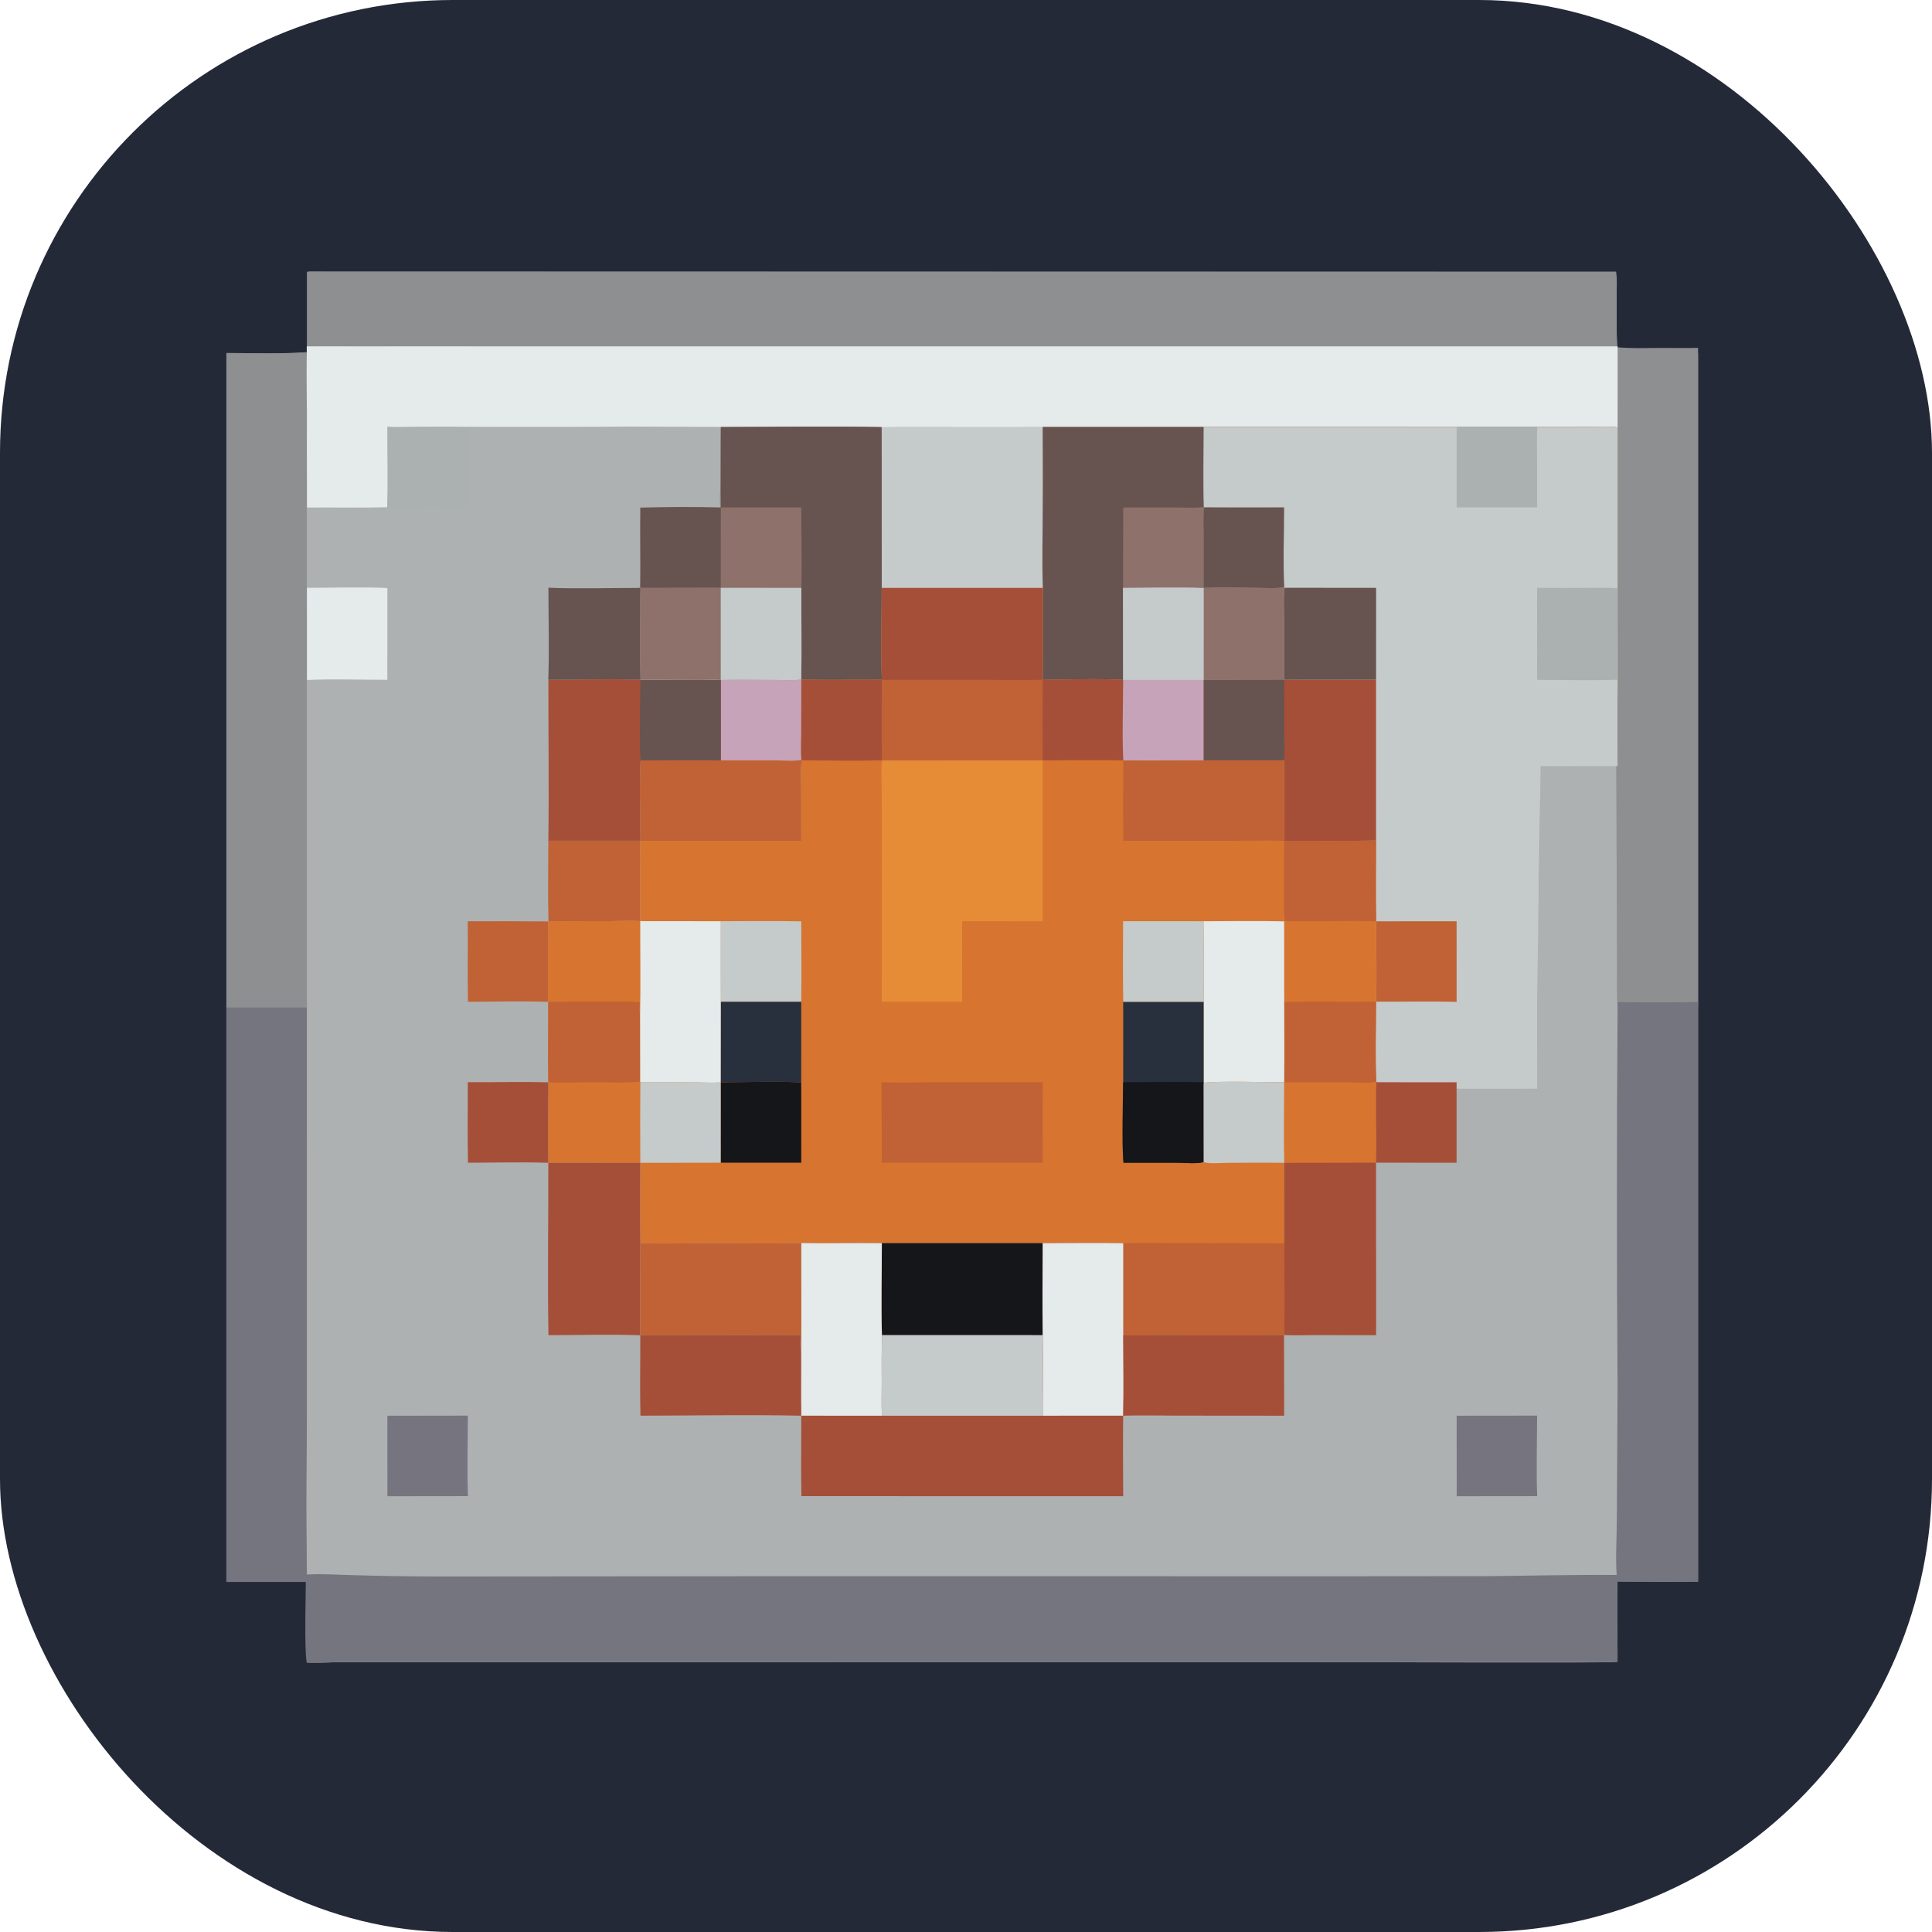 <svg width="256" height="256" viewBox="0 0 256 256" fill="none" xmlns="http://www.w3.org/2000/svg" id="neoforge">
<style>
#neoforge {
    rect {fill: #242938}

    @media (prefers-color-scheme: light) {
        rect {fill: #F4F2ED}
    }
}
</style>
<rect width="256" height="256" rx="60" fill="#242938"/>
<path d="M40.944 36L214.088 36.04C214.251 37.371 214.204 38.717 214.203 40.055C214.203 42.27 214.178 44.489 214.295 46.702C216.154 46.865 218.047 46.796 219.912 46.789C221.603 46.782 223.311 46.829 225 46.775V133.572V209.565C221.445 209.593 217.889 209.583 214.333 209.539L214.314 209.707C214.054 212.064 214.209 214.796 214.241 217.188C214.251 217.951 214.338 218.771 214.272 219.528C214.247 219.803 214.201 219.983 214.057 220.218C213.752 220.367 178.276 220.238 174.665 220.237L83.861 220.239L54.149 220.24L45.16 220.247C43.749 220.255 42.324 220.353 40.917 220.297C40.908 220.264 40.899 220.23 40.891 220.197C40.518 218.568 41.147 210.204 40.482 209.568C39.165 209.345 37.597 209.579 36.25 209.581L32.116 209.569C31.446 209.567 30.654 209.485 30 209.602V133.664V46.795C33.522 46.826 37.15 46.935 40.659 46.693C41.018 43.152 40.606 39.55 40.944 36Z" fill="#AEB1B2"/>
<path d="M40.664 36H127.119H214.145C214.309 37.341 214.204 37.974 214.204 39.323C214.203 41.553 214.178 43.789 214.295 46.017C216.154 46.181 218.047 46.112 219.912 46.105C221.603 46.097 223.311 46.145 225 46.091V133.513C221.449 133.573 217.896 133.575 214.343 133.518C214.203 131.987 214.256 130.419 214.253 128.882L214.241 121.642L214.156 101.445C213.027 101.202 211.79 101.268 210.641 101.269C208.463 101.272 206.264 101.374 204.092 101.196C204.059 106.627 204.051 112.067 203.925 117.498C203.719 126.393 203.393 135.293 203.506 144.193L196.752 144.176C195.551 144.174 194.061 144.012 192.901 144.293C189.638 144.099 186.342 144.376 183.073 144.235L182.249 144.247C182.252 146.877 182.155 149.495 182.195 152.126C182.208 152.956 182.131 153.935 182.304 154.74L182.241 154.839C180.777 155.06 179.18 154.933 177.695 154.94C175.58 154.949 173.463 155.014 171.35 155.007C170.951 155.033 170.6 155.017 170.206 154.954C170.312 150.91 170.283 146.844 170.244 142.798C170.366 139.286 170.339 135.773 170.447 132.262C170.361 131.451 170.42 130.565 170.422 129.748L170.438 125.152C170.44 124.32 170.522 123.393 170.326 122.581C170.112 122.397 169.779 122.424 169.509 122.404C169.734 122.265 169.97 122.175 170.212 122.073L170.218 121.764L170.255 121.882C170.494 120.165 170.216 118.205 170.179 116.464C170.147 114.941 170.293 113.285 170.096 111.782C169.815 109.879 169.954 107.809 170.008 105.892C170.05 104.193 170.077 102.495 170.088 100.795C167.833 100.836 165.582 100.948 163.328 101.025C162.085 101.068 160.773 101.015 159.543 101.169C158.418 101.345 149.474 101.312 148.784 100.937L148.631 101.073C145.315 100.851 141.928 100.985 138.603 100.956C136.882 100.74 134.853 100.919 133.103 100.924C131.115 101.022 129.094 100.937 127.101 100.937C123.614 100.955 120.127 100.953 116.64 100.933L116.623 101.035C115.108 100.779 112.837 101.033 111.255 101.071C109.641 101.11 107.997 101.047 106.388 101.147L106.193 101.204C102.642 101.069 99.072 101.416 95.513 101.156C95.353 97.633 95.353 94.069 95.399 90.545L95.338 90.456C93.537 90.458 86.151 90.588 84.851 90.083C84.814 87.026 84.88 83.97 84.866 80.913C84.864 80.307 84.987 79.031 84.823 78.493C84.798 78.413 84.734 78.351 84.69 78.279L84.728 78.239C85.067 74.69 84.637 71.082 84.921 67.535C87.222 67.603 89.531 67.562 91.832 67.56C93.002 67.559 94.319 67.689 95.463 67.489C95.295 66.243 95.477 64.786 95.491 63.522C95.516 61.327 95.446 58.759 95.508 56.566H95.317C91.414 56.471 87.51 56.566 83.701 56.566C76.481 56.566 69.212 56.491 61.992 56.566C61.992 55.043 61.992 53.329 61.992 51.711C61.992 49.711 61.992 47.902 61.992 45.902C57.771 45.84 53.459 45.925 49.239 45.977C46.402 46.011 43.487 45.795 40.664 46.009C40.664 42.379 40.664 39.618 40.664 36Z" fill="#8D8F91"/>
<path d="M116.844 45.894L214.347 45.898L214.34 56.63C213.084 56.482 211.74 56.57 210.475 56.57L203.695 56.564L193.01 56.568L159.49 56.574L138.163 56.58C138.166 60.121 138.209 63.668 138.17 67.209C138.17 70.763 138.052 74.358 138.188 77.907L116.833 77.905L116.82 56.593C109.726 56.452 102.608 56.577 95.511 56.58C87.898 56.496 80.279 56.577 72.666 56.566L62.05 56.568L61.996 56.586C59.546 56.53 57.09 56.569 54.64 56.573C53.558 56.575 52.42 56.644 51.346 56.547C51.319 60.082 51.446 63.647 51.315 67.176L51.276 67.215C47.743 67.305 44.198 67.218 40.662 67.25L40.656 56.563L40.648 45.895L61.974 45.896L116.844 45.894Z" fill="#E5EAEA"/>
<path d="M127.494 56.563L134.501 56.57C135.712 56.568 136.957 56.508 138.163 56.58C138.166 60.122 138.208 63.668 138.17 67.209C138.17 70.763 138.051 74.359 138.187 77.907L116.833 77.905L116.82 56.593C120.373 56.494 123.94 56.58 127.494 56.563Z" fill="#C5CACA"/>
<path d="M30 132.74L40.663 132.745L40.664 187.614C40.661 194.664 40.506 201.896 40.667 208.921C37.119 208.832 33.55 208.915 30 208.916V132.74Z" fill="#76757F"/>
<path d="M116.822 56.593L116.835 77.905C116.83 81.95 116.711 86.038 116.849 90.079C113.296 90.067 109.736 90.12 106.184 90.072L106.169 90.02C106.25 85.981 106.162 81.933 106.189 77.892L95.502 77.885L95.519 67.239C95.453 63.691 95.514 60.13 95.513 56.58C102.61 56.577 109.728 56.452 116.822 56.593Z" fill="#67534F"/>
<path d="M95.517 67.24L106.174 67.233C106.168 70.774 106.293 74.357 106.187 77.892L95.5 77.886L95.517 67.24Z" fill="#8E716A"/>
<path d="M106.169 90.02L106.184 90.072L106.178 97.102C106.178 98.285 106.112 99.516 106.193 100.692L106.233 100.741C106.071 101.951 106.167 103.26 106.167 104.483L106.176 111.416L84.848 111.41L84.835 122.057C83.507 121.974 82.123 122.06 80.788 122.065L72.671 122.094C72.588 118.537 72.657 114.964 72.656 111.405H84.849C84.847 109.975 84.691 101.372 84.913 100.75C88.443 100.729 91.977 100.708 95.507 100.746L95.504 90.1C97.933 90.048 100.372 90.096 102.802 90.1C103.869 90.101 105.127 90.226 106.169 90.02Z" fill="#C06235"/>
<path d="M106.169 90.02L106.184 90.072L106.177 97.102C106.178 98.285 106.112 99.516 106.193 100.692C105.134 100.896 103.799 100.755 102.71 100.754L95.506 100.746L95.504 90.1C97.933 90.048 100.372 90.096 102.802 90.1C103.868 90.101 105.127 90.226 106.169 90.02Z" fill="#C6A3B9"/>
<path d="M72.666 90.071C76.721 90.073 80.821 89.939 84.869 90.072C88.405 90.096 91.972 89.978 95.504 90.101L95.506 100.746C91.977 100.709 88.442 100.729 84.912 100.751C84.691 101.373 84.847 109.976 84.849 111.406H72.656C72.763 104.299 72.649 97.179 72.666 90.071Z" fill="#A54F38"/>
<path d="M84.87 90.071C88.406 90.096 91.974 89.977 95.505 90.101L95.507 100.746C91.978 100.709 88.444 100.729 84.914 100.751C84.68 100.206 84.844 91.379 84.87 90.071Z" fill="#67534F"/>
<path d="M84.853 77.901L95.501 77.885L106.188 77.892C106.161 81.933 106.249 85.981 106.168 90.02C105.126 90.226 103.868 90.101 102.801 90.099C100.371 90.096 97.932 90.048 95.503 90.1C91.972 89.977 88.405 90.096 84.868 90.071C84.759 86.022 84.847 81.953 84.853 77.901Z" fill="#C5CACA"/>
<path d="M84.853 77.901L95.501 77.885L95.503 90.1C91.972 89.977 88.405 90.096 84.868 90.071C84.759 86.022 84.847 81.953 84.853 77.901Z" fill="#8E716A"/>
<path d="M72.668 77.877C76.705 78.043 80.811 77.898 84.853 77.901C84.847 81.953 84.759 86.023 84.868 90.071C80.821 89.938 76.721 90.073 72.666 90.071L72.652 90.006C72.803 85.987 72.666 81.903 72.668 77.877Z" fill="#67534F"/>
<path d="M40.656 77.888C44.188 77.893 47.78 77.755 51.304 77.912L51.332 78.019L51.325 90.082C47.789 90.084 44.189 89.937 40.662 90.107L40.656 77.888Z" fill="#E5EAEA"/>
<path d="M84.84 67.259C88.379 67.172 91.979 67.145 95.517 67.239L95.5 77.885L84.852 77.901L84.84 67.259Z" fill="#67534F"/>
<path d="M61.978 122.077C65.541 122.061 69.104 122.067 72.668 122.095C72.661 125.648 72.62 129.205 72.653 132.757C69.12 132.616 65.544 132.735 62.007 132.741C61.939 129.189 62.012 125.63 61.978 122.077Z" fill="#C06235"/>
<path d="M51.347 56.547C52.422 56.644 53.559 56.575 54.641 56.573C57.092 56.569 59.547 56.53 61.997 56.586L61.988 63.322C61.988 64.617 61.936 65.941 62.027 67.232C59.61 67.205 57.189 67.239 54.771 67.243C53.661 67.245 52.406 67.364 51.316 67.176C51.448 63.646 51.32 60.082 51.347 56.547Z" fill="#ABB0B1"/>
<path d="M159.491 56.574L193.011 56.568L203.696 56.564L210.476 56.57C211.741 56.57 213.085 56.482 214.342 56.631L214.341 77.959L214.349 90.063C214.31 93.645 214.338 97.229 214.341 100.81C213.111 100.688 211.84 100.748 210.603 100.748C208.294 100.748 205.98 100.773 203.671 100.745L203.678 132.729L203.673 143.401L193.01 143.407L182.376 143.404C182.246 146.952 182.454 150.514 182.333 154.062L170.168 154.084L170.161 164.746C170.141 168.785 170.277 172.869 170.14 176.902C163.041 176.998 155.936 176.873 148.836 176.933L148.833 164.734C145.28 164.671 141.718 164.722 138.165 164.731L116.85 164.73C113.288 164.678 109.723 164.774 106.161 164.713C102.155 164.809 98.128 164.727 94.12 164.727C91.039 164.727 87.927 164.836 84.851 164.723C84.791 161.18 84.841 157.628 84.838 154.084L72.656 154.079C72.588 150.529 72.657 146.965 72.662 143.414C72.606 139.864 72.671 136.307 72.655 132.757C72.622 129.204 72.664 125.648 72.671 122.095L80.788 122.065C82.123 122.06 83.506 121.975 84.834 122.057L84.848 111.41L106.175 111.416L106.167 104.483C106.166 103.26 106.07 101.952 106.233 100.741L106.193 100.693C106.112 99.516 106.178 98.285 106.177 97.102L106.183 90.072C109.736 90.121 113.295 90.067 116.848 90.079C116.71 86.039 116.829 81.951 116.834 77.905L138.189 77.907C138.053 74.359 138.172 70.763 138.172 67.209C138.21 63.668 138.167 60.122 138.165 56.58L159.491 56.574Z" fill="#D7742F"/>
<path d="M159.49 56.574L193.01 56.568L203.694 56.564L210.474 56.57C211.739 56.57 213.083 56.482 214.34 56.631L214.339 77.959L214.347 90.063C214.308 93.645 214.331 97.926 214.334 101.508C213.096 101.508 211.858 101.508 210.621 101.508C208.311 101.507 206.455 101.536 204.146 101.508L203.677 132.729V144.259H193.006L182.374 143.404L182.349 143.341C182.205 139.824 182.326 136.25 182.321 132.726C182.468 129.196 182.313 125.616 182.348 122.08C182.272 118.52 182.331 114.948 182.329 111.387C178.274 111.448 174.212 111.416 170.156 111.414L170.154 100.744L159.497 100.74C155.947 100.745 152.394 100.781 148.845 100.747C148.659 97.229 148.819 93.623 148.827 90.097C145.314 89.901 141.688 90.048 138.165 90.091L138.187 77.907C138.051 74.359 138.17 70.763 138.17 67.209C138.208 63.668 138.165 60.122 138.163 56.58L159.49 56.574Z" fill="#C5CACA"/>
<path d="M138.163 56.58L159.49 56.574C159.485 60.101 159.4 63.648 159.505 67.173L159.552 67.223C159.381 68.484 159.476 69.862 159.482 71.134C159.5 73.391 159.506 75.648 159.499 77.906C155.947 77.797 152.367 77.889 148.813 77.894L148.827 90.097C145.314 89.901 141.688 90.049 138.165 90.091L138.187 77.907C138.051 74.359 138.17 70.763 138.17 67.21C138.208 63.668 138.165 60.122 138.163 56.58Z" fill="#67534F"/>
<path d="M159.504 67.172L159.552 67.222C159.38 68.484 159.476 69.861 159.481 71.134C159.499 73.391 159.505 75.648 159.498 77.906C155.947 77.796 152.366 77.889 148.812 77.894L148.831 67.24L155.89 67.242C157.064 67.243 158.344 67.34 159.504 67.172Z" fill="#8E716A"/>
<path d="M170.169 77.836L170.217 77.886C170.042 79.165 170.144 80.562 170.145 81.855C170.149 84.59 170.207 87.336 170.15 90.07L159.498 90.1V100.74C155.948 100.745 152.395 100.781 148.845 100.747C148.659 97.229 148.82 93.623 148.828 90.097L148.814 77.894C152.368 77.889 155.948 77.796 159.499 77.906C161.929 77.823 164.383 77.902 166.815 77.907C167.908 77.909 169.089 77.993 170.169 77.836Z" fill="#C5CACA"/>
<path d="M170.172 77.836L170.22 77.886C170.044 79.165 170.146 80.562 170.148 81.855C170.152 84.59 170.21 87.336 170.153 90.07L159.5 90.1L159.502 77.906C161.931 77.823 164.385 77.902 166.818 77.907C167.91 77.909 169.092 77.993 170.172 77.836Z" fill="#8E716A"/>
<path d="M148.828 90.096L159.498 90.1V100.74C155.948 100.745 152.395 100.781 148.845 100.746C148.659 97.229 148.82 93.623 148.828 90.096Z" fill="#C6A3B9"/>
<path d="M159.5 90.1L170.153 90.07L182.336 90.056L182.333 111.387C178.277 111.448 174.215 111.415 170.159 111.414L170.157 100.744L159.5 100.74V90.1Z" fill="#A54F38"/>
<path d="M159.5 90.1L170.153 90.07L170.163 97.136C170.164 98.323 170.24 99.561 170.157 100.744L159.5 100.74V90.1Z" fill="#67534F"/>
<path d="M170.217 77.886L182.343 77.893L182.334 90.056L170.15 90.07C170.207 87.335 170.149 84.59 170.145 81.854C170.143 80.561 170.042 79.164 170.217 77.886Z" fill="#67534F"/>
<path d="M203.672 77.893C205.994 77.921 208.32 77.895 210.643 77.896C211.865 77.896 213.127 77.831 214.342 77.958L214.351 90.063C210.811 90.202 207.223 90.086 203.678 90.09L203.672 77.893Z" fill="#ABB0B1"/>
<path d="M193.012 56.568L203.696 56.564C203.617 57.822 203.668 59.113 203.668 60.374L203.677 67.234L193.013 67.238L193.012 56.568Z" fill="#ABB0B1"/>
<path d="M182.352 122.08L193.007 122.073L193.01 132.754C189.455 132.653 185.882 132.743 182.324 132.726C182.471 129.196 182.316 125.616 182.352 122.08Z" fill="#C06235"/>
<path d="M159.552 67.222C163.086 67.243 166.62 67.245 170.154 67.229C170.148 70.746 169.998 74.326 170.169 77.836C169.089 77.992 167.907 77.909 166.815 77.907C164.382 77.902 161.928 77.823 159.499 77.906C159.505 75.648 159.5 73.391 159.482 71.133C159.476 69.861 159.381 68.484 159.552 67.222Z" fill="#67534F"/>
<path d="M116.834 77.905L138.189 77.907L138.166 90.091C141.689 90.048 145.315 89.9 148.829 90.096C148.821 93.623 148.66 97.229 148.846 100.746C145.287 100.698 141.722 100.744 138.163 100.747L116.899 100.754L116.85 100.73C113.329 100.858 109.757 100.761 106.233 100.741L106.193 100.693C106.111 99.515 106.178 98.285 106.177 97.102L106.184 90.072C109.736 90.12 113.295 90.067 116.848 90.078C116.711 86.038 116.829 81.95 116.834 77.905Z" fill="#A54F38"/>
<path d="M116.839 90.086L130.935 90.084C133.34 90.084 135.77 90.157 138.173 90.068C138.147 93.628 138.143 97.187 138.163 100.747L116.899 100.753L116.85 100.73C116.801 97.183 116.837 93.633 116.839 90.086Z" fill="#C06235"/>
<path d="M116.899 100.754L138.162 100.747L138.16 122.073L127.487 122.068L127.496 132.738H116.836L116.847 109.707L116.828 103.868C116.824 102.877 116.71 101.722 116.899 100.754Z" fill="#E68C37"/>
<path d="M170.163 132.768C174.215 132.675 178.271 132.781 182.324 132.726C182.328 136.25 182.207 139.824 182.352 143.341L182.376 143.404C182.247 146.952 182.454 150.514 182.334 154.062L170.169 154.084C170.095 150.531 170.161 146.963 170.158 143.407C170.203 139.863 170.164 136.314 170.163 132.768Z" fill="#D7742F"/>
<path d="M170.161 132.768C174.213 132.675 178.269 132.781 182.322 132.726C182.326 136.25 182.205 139.824 182.35 143.341C181.341 143.59 179.637 143.414 178.546 143.412L170.156 143.407C170.201 139.863 170.163 136.314 170.161 132.768Z" fill="#C06235"/>
<path d="M170.161 164.747C170.141 168.785 170.276 172.869 170.14 176.902C163.04 176.998 155.936 176.873 148.835 176.933L148.832 164.734C151.427 164.651 154.045 164.724 156.643 164.725L170.161 164.747Z" fill="#C06235"/>
<path d="M72.668 122.095L80.786 122.066C82.121 122.061 83.504 121.975 84.832 122.057C84.822 126.18 84.895 130.312 84.815 134.433L84.829 143.324C82.816 143.517 80.727 143.408 78.702 143.409C76.701 143.411 74.657 143.5 72.66 143.414C72.604 139.865 72.669 136.307 72.653 132.757C72.62 129.204 72.662 125.648 72.668 122.095Z" fill="#D7742F"/>
<path d="M72.653 132.757C75.171 132.728 77.689 132.72 80.206 132.733C81.716 132.735 83.261 132.675 84.765 132.789C84.757 133.284 84.671 133.968 84.815 134.433L84.829 143.324C82.816 143.517 80.727 143.408 78.702 143.409C76.701 143.411 74.657 143.5 72.66 143.414C72.604 139.864 72.669 136.307 72.653 132.757Z" fill="#C06235"/>
<path d="M159.496 100.74L170.154 100.744L170.156 111.414C167.785 111.334 165.388 111.409 163.014 111.409L148.831 111.417C148.803 107.861 148.807 104.303 148.844 100.747C152.394 100.781 155.946 100.745 159.496 100.74Z" fill="#C06235"/>
<path d="M84.834 122.057L95.519 122.068C95.508 125.597 95.519 129.12 95.525 132.743L95.518 143.425C94.403 143.502 93.244 143.422 92.124 143.419L84.849 143.414L84.831 143.324L84.817 134.433C84.897 130.311 84.824 126.179 84.834 122.057Z" fill="#E5EAEA"/>
<path d="M159.466 122.071C163.026 122.068 166.599 121.998 170.158 122.085L170.163 132.768C170.164 136.313 170.203 139.863 170.158 143.407C168.399 143.41 160.541 143.199 159.491 143.502L159.488 132.747C159.548 129.195 159.518 125.623 159.466 122.071Z" fill="#E5EAEA"/>
<path d="M148.831 132.742L159.484 132.747L159.488 143.501L159.495 154.002L159.417 154C158.348 154.237 156.928 154.066 155.812 154.063L148.872 154.067C148.648 152.306 148.829 149.341 148.829 147.47L148.831 132.742Z" fill="#27303C"/>
<path d="M148.826 143.402C152.317 143.397 156.001 143.325 159.49 143.402C159.49 146.907 159.468 150.42 159.49 153.971C158.633 154.257 156.929 154.066 155.813 154.063L148.873 154.068C148.636 150.543 148.779 146.933 148.826 143.402Z" fill="#151619"/>
<path d="M170.156 111.414C174.212 111.416 178.274 111.448 182.33 111.387C182.331 114.948 182.273 118.52 182.349 122.08C178.316 121.964 174.266 122.129 170.229 122.047C170.096 120.673 170.147 119.242 170.144 117.861L170.156 111.414Z" fill="#C06235"/>
<path d="M148.817 122.069L159.465 122.071C159.517 125.623 159.547 129.195 159.487 132.747L148.834 132.742C148.765 129.188 148.816 125.625 148.817 122.069Z" fill="#C5CACA"/>
<path d="M95.517 122.069C99.067 122.069 102.625 122.016 106.173 122.082C106.175 125.634 106.22 129.191 106.168 132.742H95.507C95.508 129.216 95.458 125.599 95.517 122.069Z" fill="#C5CACA"/>
<path d="M84.847 143.415L92.122 143.419C93.243 143.423 94.401 143.503 95.516 143.426L95.513 154.066L84.844 154.082C84.822 150.526 84.823 146.97 84.847 143.415Z" fill="#C5CACA"/>
<path d="M170.155 143.407C170.158 146.962 170.092 150.53 170.166 154.084C167.707 154.041 165.242 154.078 162.783 154.08C161.781 154.081 160.454 154.243 159.496 154.002L159.488 143.501C160.538 143.198 168.397 143.41 170.155 143.407Z" fill="#C5CACA"/>
<path d="M106.167 132.742L106.164 143.479C105.291 143.219 97.061 143.405 95.516 143.426L95.522 132.743L106.167 132.742Z" fill="#27303C"/>
<path d="M95.519 143.426C97.064 143.405 105.294 143.219 106.167 143.48L106.17 154.066L95.516 154.066L95.519 143.426Z" fill="#151619"/>
<path d="M116.816 143.389C119.194 143.512 121.639 143.404 124.022 143.403L138.178 143.395C138.121 146.95 138.167 150.513 138.168 154.07L116.841 154.074L116.816 143.389Z" fill="#C06235"/>
<path d="M106.16 164.714C109.723 164.774 113.288 164.678 116.849 164.73L138.164 164.731C141.718 164.722 145.279 164.671 148.832 164.734L148.836 176.932C148.837 180.477 148.919 184.041 148.826 187.584C148.784 191.139 148.822 194.698 148.828 198.254L106.19 198.248C106.111 194.7 106.183 191.137 106.17 187.587C106.102 184.806 106.166 182.014 106.146 179.232C106.213 174.394 106.138 169.552 106.16 164.714Z" fill="#A54F38"/>
<path d="M116.848 164.729L138.163 164.73C138.145 168.79 138.106 172.858 138.162 176.917L116.86 176.912C116.737 172.866 116.847 168.779 116.848 164.729Z" fill="#151619"/>
<path d="M106.16 164.713C109.723 164.774 113.288 164.678 116.849 164.729C116.849 168.779 116.739 172.867 116.861 176.912C116.823 179.071 116.815 181.229 116.835 183.388C116.837 184.782 116.79 186.197 116.853 187.588L106.17 187.586C106.102 184.806 106.166 182.015 106.146 179.232C106.213 174.394 106.138 169.552 106.16 164.713Z" fill="#E5EAEA"/>
<path d="M138.164 164.731C141.717 164.722 145.279 164.671 148.832 164.734L148.835 176.932C148.837 180.477 148.919 184.041 148.826 187.584L138.163 187.587C138.153 184.033 138.24 180.469 138.163 176.917C138.107 172.858 138.146 168.79 138.164 164.731Z" fill="#E5EAEA"/>
<path d="M116.862 176.912L138.165 176.917C138.241 180.469 138.154 184.033 138.164 187.587L116.853 187.588C116.79 186.197 116.838 184.782 116.835 183.388C116.815 181.229 116.824 179.071 116.862 176.912Z" fill="#C5CACA"/>
<path d="M72.654 154.078L84.836 154.084C84.839 157.628 84.789 161.181 84.849 164.723L84.841 176.934C80.809 176.781 76.711 176.915 72.673 176.92C72.543 169.312 72.672 161.688 72.654 154.078Z" fill="#A54F38"/>
<path d="M170.168 154.084L182.333 154.062L182.344 176.925L174.294 176.912C172.919 176.911 171.512 176.972 170.141 176.902C170.277 172.869 170.142 168.785 170.161 164.746L170.168 154.084Z" fill="#A54F38"/>
<path d="M84.852 164.723C87.928 164.836 91.041 164.726 94.121 164.726C98.13 164.727 102.156 164.809 106.162 164.713C106.14 169.552 106.215 174.394 106.148 179.232C106.004 178.502 106.073 177.694 106.081 176.95C103.372 176.845 100.636 176.915 97.925 176.914L84.844 176.933L84.852 164.723Z" fill="#C06235"/>
<path d="M148.837 176.932C155.938 176.873 163.042 176.998 170.142 176.902L170.158 187.589L156.2 187.577C153.747 187.577 151.279 187.521 148.828 187.584C148.921 184.041 148.839 180.477 148.837 176.932Z" fill="#A54F38"/>
<path d="M84.843 176.933L97.924 176.914C100.635 176.915 103.371 176.845 106.08 176.95C106.072 177.694 106.002 178.502 106.146 179.232C106.167 182.015 106.103 184.806 106.17 187.587C99.081 187.433 91.955 187.579 84.862 187.584C84.778 184.04 84.852 180.479 84.843 176.933Z" fill="#A54F38"/>
<path d="M51.328 187.593L61.995 187.577C61.99 191.123 61.88 194.706 62.005 198.248L51.336 198.261L51.328 187.593Z" fill="#76757F"/>
<path d="M61.983 143.397C65.537 143.422 69.111 143.314 72.661 143.414C72.657 146.965 72.587 150.529 72.655 154.079C69.118 153.96 65.549 154.064 62.01 154.069C61.93 150.518 61.996 146.95 61.983 143.397Z" fill="#A54F38"/>
<path d="M182.372 143.403L193.007 143.407L193.005 154.074L182.33 154.062C182.451 150.514 182.243 146.952 182.372 143.403Z" fill="#A54F38"/>
<path d="M193.012 187.588L203.676 187.577C203.669 191.123 203.558 194.708 203.685 198.249L193.018 198.26L193.012 187.588Z" fill="#76757F"/>
<path d="M30 132.867C32.295 132.866 34.589 132.798 36.884 132.775C37.967 132.764 39.111 132.686 40.188 132.797C40.378 132.511 40.279 133.339 40.283 133.749C40.483 151.702 40.547 169.689 40.444 187.642C40.262 189.286 40.453 191.331 40.459 193.011C40.475 198.221 40.663 203.432 40.636 208.64C42.508 208.506 44.473 208.665 46.353 208.705C50.178 208.818 54.004 208.881 57.831 208.892L99.69 208.857L180.383 208.859L197.149 208.845C202.841 208.795 208.523 208.647 214.216 208.696C214.056 206.275 214.231 203.732 214.238 201.295L214.335 183.755C214.211 166.764 214.213 149.772 214.343 132.781C217.895 132.837 221.449 132.836 225 132.776V209.576C221.445 209.604 217.891 209.621 214.336 209.576L213.574 209.671L214.336 208.91C214.336 210.814 214.306 214.147 214.336 216.432C214.346 217.195 214.306 217.941 214.336 218.717C214.347 219.003 214.336 219.955 214.336 220.24C213.955 220.24 178.726 220.24 174.727 220.24H83.987H54.28H45.425C44.014 220.248 42.092 220.336 40.664 220.336C40.474 219.955 41.331 220.24 40.636 220.24C40.306 218.622 40.525 210.518 40.525 209.617C39.143 209.617 37.44 209.614 36.094 209.617H32C31.329 209.614 30.666 209.617 30 209.617V132.867Z" fill="#75757F"/>
<path d="M30 46.766C33.522 46.797 37.15 46.906 40.659 46.664C40.496 49.669 40.69 52.697 40.664 55.709C40.644 58.01 40.664 60.756 40.664 63.231V77.99V90.939V120.36V129.691C40.663 131.306 40.664 131.912 40.664 133.5C40.188 133.5 40.434 133.5 40.188 133.5C39.141 133.5 37.903 133.5 36.855 133.5C34.57 133.5 32.285 133.5 30 133.5V46.766Z" fill="#8D8F91"/>
</svg>
